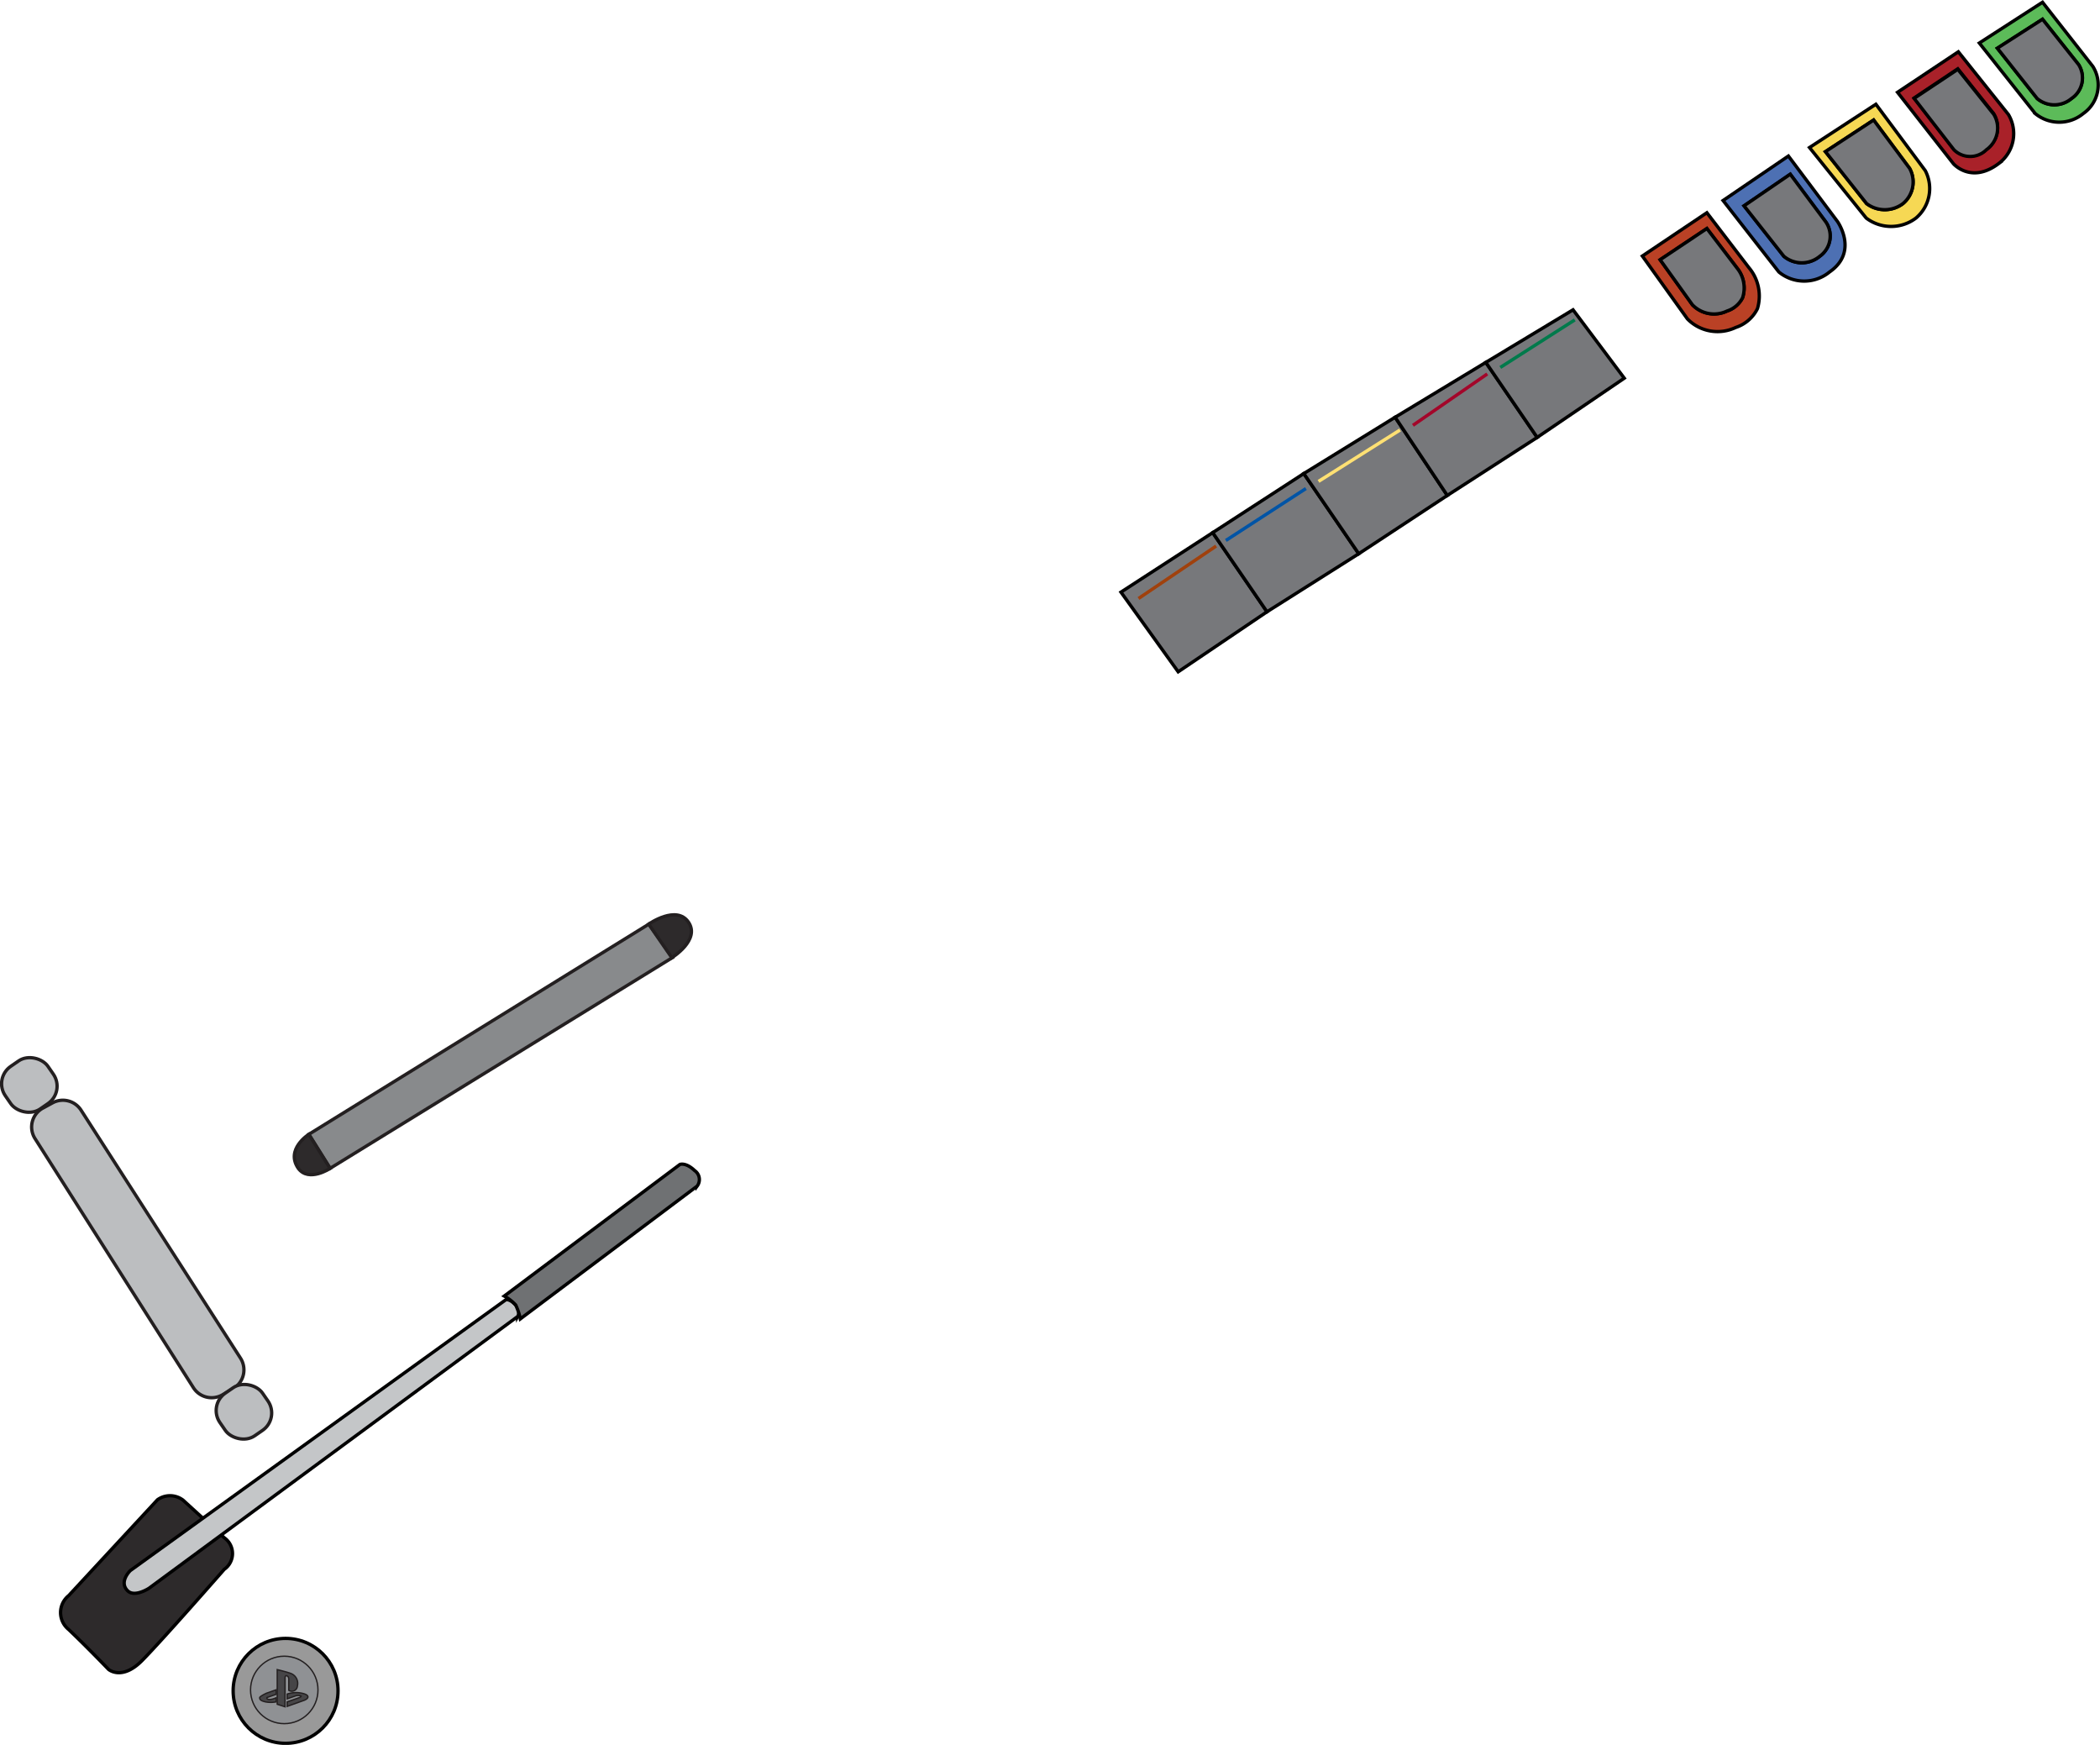 <svg xmlns="http://www.w3.org/2000/svg" viewBox="0 0 158.17 131.4"><defs><style>.cls-1{fill:#ba4125;}.cls-1,.cls-14,.cls-15,.cls-16,.cls-17,.cls-2,.cls-3,.cls-4,.cls-5,.cls-6{stroke:#000;}.cls-1,.cls-10,.cls-11,.cls-12,.cls-13,.cls-14,.cls-15,.cls-16,.cls-17,.cls-18,.cls-19,.cls-2,.cls-20,.cls-3,.cls-4,.cls-5,.cls-6,.cls-7,.cls-8,.cls-9{stroke-miterlimit:10;}.cls-1,.cls-10,.cls-11,.cls-12,.cls-13,.cls-14,.cls-15,.cls-16,.cls-17,.cls-19,.cls-2,.cls-3,.cls-4,.cls-5,.cls-6,.cls-7,.cls-8,.cls-9{stroke-width:0.25px;}.cls-10,.cls-11,.cls-2,.cls-7,.cls-8,.cls-9{fill:#77787b;}.cls-3{fill:#4d70b3;}.cls-4{fill:#f6d854;}.cls-5{fill:#a92129;}.cls-6{fill:#5cbb59;}.cls-7{stroke:#a0410d;}.cls-8{stroke:#0054a6;}.cls-9{stroke:#ffe073;}.cls-10{stroke:#a3062a;}.cls-11{stroke:#007a4b;}.cls-12{fill:#888a8c;}.cls-12,.cls-13,.cls-18,.cls-19,.cls-20{stroke:#231f20;}.cls-13,.cls-14{fill:#2d2a2b;}.cls-15{fill:#c4c6c8;}.cls-16{fill:#6f7173;}.cls-17{fill:#999;}.cls-18{fill:#8f9194;}.cls-18,.cls-20{stroke-width:0.1px;}.cls-19{fill:#bcbec0;}.cls-20{fill:#464547;}</style></defs><g id="PS3GHGuitarWT"><path class="cls-1" d="M190.17,41.74,187,37.6l-4.86,3.26,3.39,4.73a3.17,3.17,0,0,0,3.64.65,2.79,2.79,0,0,0,1.64-1.42A3.31,3.31,0,0,0,190.17,41.74ZM189.69,44a2,2,0,0,1-1.17,1,2.26,2.26,0,0,1-2.61-.47l-2.43-3.39L187,38.79l2.29,3A2.37,2.37,0,0,1,189.69,44Z" transform="translate(-58.44 -21.58)"/><path class="cls-2" d="M189.69,44a2,2,0,0,1-1.17,1,2.26,2.26,0,0,1-2.61-.47l-2.43-3.39L187,38.79l2.29,3A2.37,2.37,0,0,1,189.69,44Z" transform="translate(-58.44 -21.58)"/><path class="cls-3" d="M196.83,38.25l-3.69-4.92-4.92,3.35,4.2,5.38a3,3,0,0,0,3.82,0C198.46,40.53,196.83,38.25,196.83,38.25Zm-1.33,2.63a2.11,2.11,0,0,1-2.7,0l-3-3.8,3.48-2.38,2.6,3.49A1.87,1.87,0,0,1,195.5,40.88Z" transform="translate(-58.44 -21.58)"/><path class="cls-2" d="M195.5,40.88a2.11,2.11,0,0,1-2.7,0l-3-3.8,3.48-2.38,2.6,3.49A1.87,1.87,0,0,1,195.5,40.88Z" transform="translate(-58.44 -21.58)"/><path class="cls-4" d="M203.45,34.43l-3.72-5-5,3.26L199,38a3.1,3.1,0,0,0,3.75,0A2.91,2.91,0,0,0,203.45,34.43Zm-1.68,2.48a2.27,2.27,0,0,1-2.74,0L195.93,33l3.63-2.38,2.71,3.64A2.12,2.12,0,0,1,201.77,36.91Z" transform="translate(-58.44 -21.58)"/><path class="cls-2" d="M201.77,36.91a2.27,2.27,0,0,1-2.74,0L195.93,33l3.63-2.38,2.71,3.64A2.12,2.12,0,0,1,201.77,36.91Z" transform="translate(-58.44 -21.58)"/><path class="cls-5" d="M209.71,30.2l-3.77-4.72-4.58,3.05,4.21,5.38s1.33,1.54,3.39,0A2.81,2.81,0,0,0,209.71,30.2Zm-1.66,2.62a1.73,1.73,0,0,1-2.44,0l-3-3.86,3.29-2.2,2.71,3.39A2,2,0,0,1,208.05,32.82Z" transform="translate(-58.44 -21.58)"/><path class="cls-2" d="M208.05,32.86a1.73,1.73,0,0,1-2.44,0l-3-3.87,3.29-2.19,2.71,3.39A2,2,0,0,1,208.05,32.86Z" transform="translate(-58.44 -21.58)"/><path class="cls-6" d="M216.07,26.58l-3.79-4.83-4.76,3.07,4.21,5.31a2.84,2.84,0,0,0,3.62,0A2.62,2.62,0,0,0,216.07,26.58ZM214.46,29a2,2,0,0,1-2.58,0l-3-3.79,3.4-2.18L215,26.45A1.87,1.87,0,0,1,214.46,29Z" transform="translate(-58.44 -21.58)"/><path class="cls-2" d="M214.46,29a2,2,0,0,1-2.58,0l-3-3.79,3.4-2.18L215,26.45A1.87,1.87,0,0,1,214.46,29Z" transform="translate(-58.44 -21.58)"/><polygon class="cls-2" points="84.43 44.59 88.74 50.59 95.43 46.07 91.34 40.11 84.43 44.59"/><polygon class="cls-2" points="102.34 41.7 98.2 35.66 91.34 40.11 95.43 46.07 102.34 41.7"/><polygon class="cls-2" points="109.01 37.31 105.08 31.42 98.2 35.66 102.34 41.7 109.01 37.31"/><polygon class="cls-2" points="115.78 32.94 111.91 27.29 105.08 31.42 109.01 37.31 115.78 32.94"/><polygon class="cls-2" points="122.34 28.48 118.48 23.33 111.91 27.29 115.78 32.94 122.34 28.48"/><line class="cls-7" x1="85.75" y1="45.07" x2="91.6" y2="41.12"/><line class="cls-8" x1="92.33" y1="40.7" x2="98.36" y2="36.79"/><line class="cls-9" x1="99.31" y1="36.25" x2="105.45" y2="32.38"/><line class="cls-10" x1="106.42" y1="32.03" x2="112.02" y2="28.16"/><line class="cls-11" x1="113" y1="27.67" x2="118.61" y2="24.09"/><polygon class="cls-12" points="23.26 85.42 48.87 69.59 50.65 72.11 24.87 87.98 23.26 85.42"/><path class="cls-13" d="M83.3,109.57s-1.6,1.06-2.39,0c-1-1.44.79-2.57.79-2.57Z" transform="translate(-58.44 -21.58)"/><path class="cls-13" d="M107.3,91.17s2.1-1.48,3-.14-1.26,2.67-1.26,2.67Z" transform="translate(-58.44 -21.58)"/><path class="cls-14" d="M70.3,134.52l-6.69,7.22a1.64,1.64,0,0,0,0,2.55c1.41,1.34,3,3,3,3s1,.88,2.52-.65,6.2-6.88,6.2-6.88a1.45,1.45,0,0,0,0-2.38l-3.1-2.83A1.62,1.62,0,0,0,70.3,134.52Z" transform="translate(-58.44 -21.58)"/><path class="cls-15" d="M68.26,139.85s-.89.84-.21,1.52c.53.53,1.62-.19,1.62-.19l27.76-20.46a.7.7,0,0,0-.15-.87c-.42-.46-.73-.4-.73-.4Z" transform="translate(-58.44 -21.58)"/><path class="cls-16" d="M96.42,119.18a3.45,3.45,0,0,1,.86.67,4.58,4.58,0,0,1,.35,1.05l13.32-10a.82.82,0,0,0-.19-1.17c-.67-.64-1.11-.46-1.11-.46Z" transform="translate(-58.44 -21.58)"/><circle class="cls-17" cx="21.51" cy="127.33" r="3.95"/><circle class="cls-18" cx="21.41" cy="127.26" r="2.54"/><path class="cls-19" d="M61.07,107.31,73,126.07a1.63,1.63,0,0,0,2.19.55l.8-.46a1.64,1.64,0,0,0,.56-2.31l-12-18.66a1.63,1.63,0,0,0-2.15-.56l-.68.37A1.62,1.62,0,0,0,61.07,107.31Z" transform="translate(-58.44 -21.58)"/><rect class="cls-19" x="74.86" y="125.95" width="3.9" height="3.9" rx="1.59" transform="translate(-117.48 44.65) rotate(-34.6)"/><rect class="cls-19" x="58.7" y="101.33" width="3.9" height="3.9" rx="1.59" transform="translate(-106.36 31.13) rotate(-34.6)"/></g><g id="Layer_28" data-name="Layer 28"><path class="cls-20" d="M80.19,148v.87a.42.42,0,0,0,.65-.33.8.8,0,0,0-.52-.95c-.22-.09-1-.28-1-.28v2.61l.59.19v-2.18s0-.21.14-.15S80.19,148,80.19,148Z" transform="translate(-58.44 -21.58)"/><path class="cls-20" d="M81.61,149.29c-.11-.19-.72-.26-.88-.25a2.26,2.26,0,0,0-.66.11v.36l.63-.22a.61.61,0,0,1,.39,0c.08,0,0,.09-.11.13l-.91.32v.34l1.29-.46S81.73,149.48,81.61,149.29Z" transform="translate(-58.44 -21.58)"/><path class="cls-20" d="M78,149.41c0,.11,0,.23.43.33a2.1,2.1,0,0,0,.81,0v-.31l-.18.07c-.18.06-.43.1-.5,0s.06-.11.06-.11l.62-.22v-.34l-.74.26S78.05,149.3,78,149.41Z" transform="translate(-58.44 -21.58)"/></g></svg>
